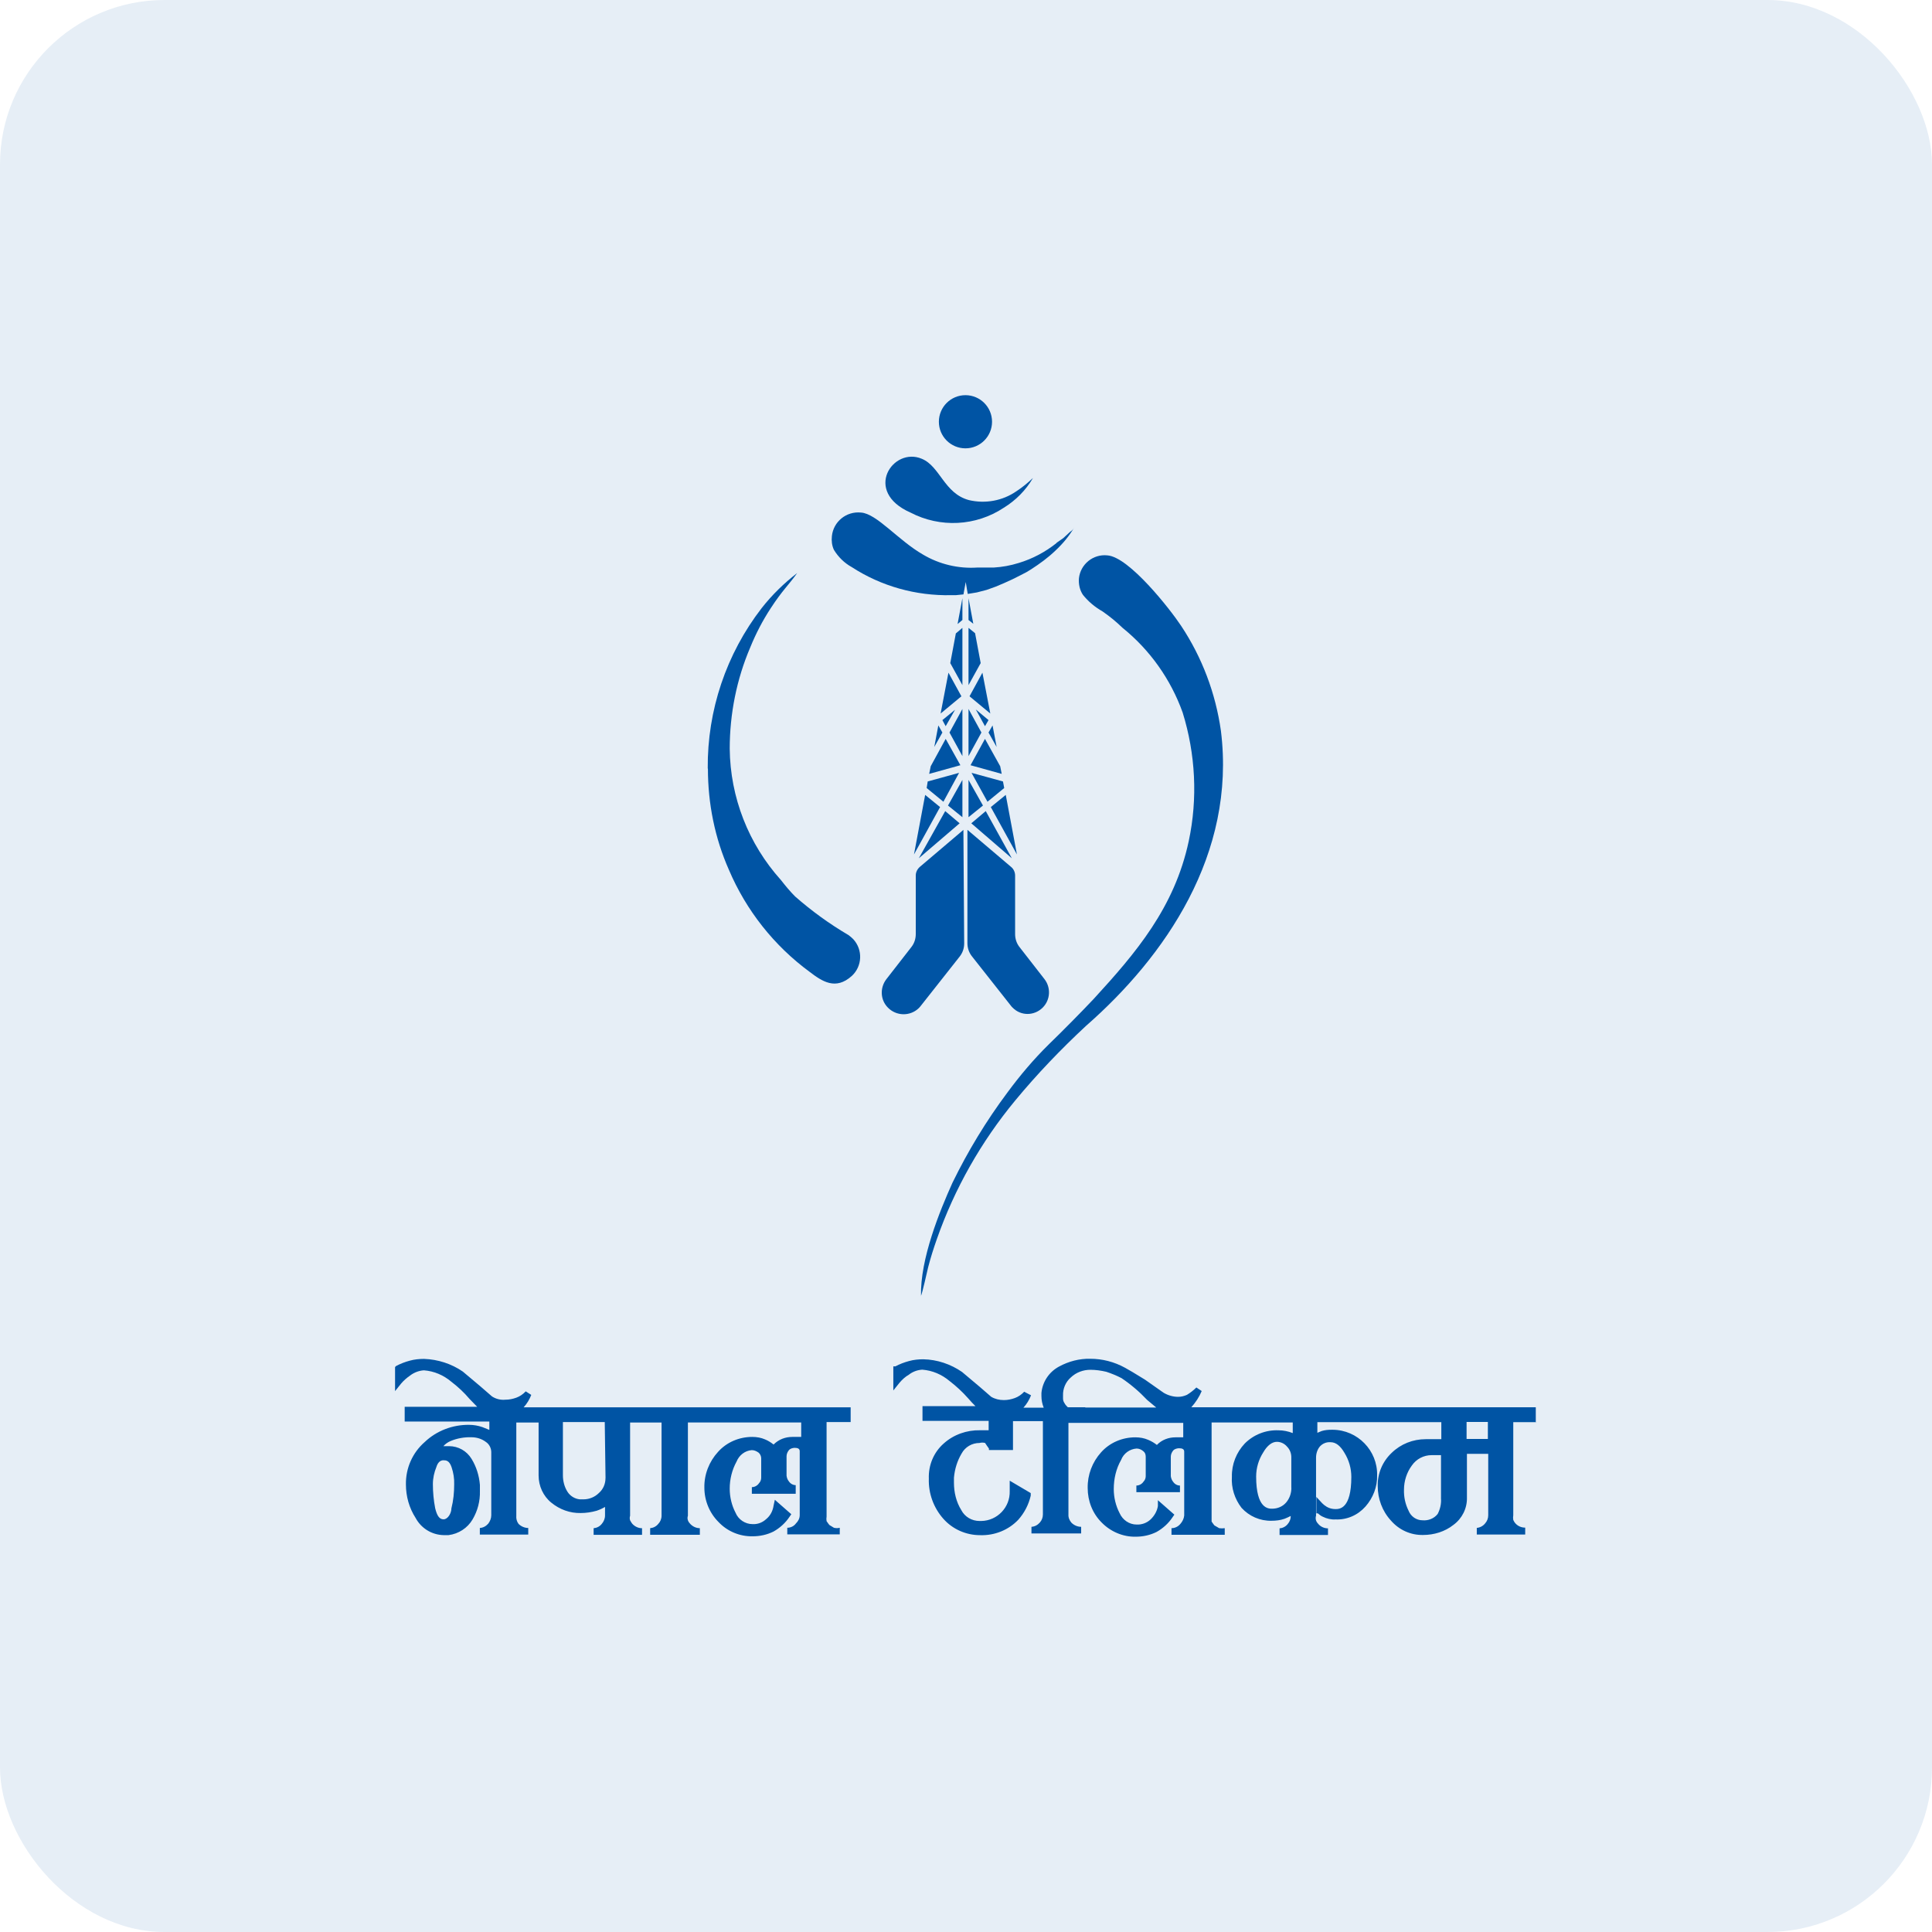<?xml version="1.0" encoding="UTF-8"?>
<svg id="Layer_2" xmlns="http://www.w3.org/2000/svg" viewBox="0 0 500 500"><defs><style>.cls-1{fill:none;opacity:.5;}.cls-2{opacity:.1;}.cls-2,.cls-3,.cls-4{fill:#0054a4;}.cls-4{fill-rule:evenodd;}</style></defs><rect class="cls-2" width="500" height="500" rx="42.58" ry="42.58"/><rect class="cls-1" width="500" height="500"/><g id="BACKGROUND"><g id="Layer_2-2"><g id="Layer_1-2"><circle class="cls-3" cx="249.86" cy="109.15" r="6.88"/><path class="cls-4" d="m238.31,335.48c.39-.79,1.58-6.23,1.9-7.54.66-2.55,1.38-4.79,2.23-7.22,4.6-13.12,11.48-25.26,20.33-35.95,5.64-6.82,11.75-13.19,18.23-19.22,20.46-17.91,38.96-44.48,34.97-76.43-1.38-9.71-4.85-18.95-10.3-27.16-2.82-4.26-13.45-17.84-19.09-18.23-3.68-.39-6.95,2.3-7.35,5.91-.13,1.51.2,3.09,1.05,4.33,1.38,1.71,3.09,3.15,5.05,4.26,1.97,1.38,3.41,2.55,5.19,4.26,7.08,5.71,12.47,13.31,15.55,21.91,3.34,10.76,3.93,22.24,1.58,33.26-3.68,17.25-13.71,28.99-24.61,40.87-3.09,3.28-8.2,8.46-11.61,11.75-3.93,3.87-7.48,8.07-10.76,12.53-5.44,7.28-10.17,15.09-14.17,23.28-3.28,7.28-8.39,19.74-8.14,29.32l-.07.07h0Z"/><path class="cls-4" d="m183.21,198.96c0,8.98,1.78,17.91,5.44,26.17,4.46,10.49,11.68,19.62,20.86,26.37,3.28,2.5,6.76,4.85,10.96,1.05,2.69-2.5,2.89-6.76.33-9.52-.39-.39-.79-.72-1.24-1.05-4.92-2.89-9.52-6.23-13.78-9.97-1.31-1.31-2.5-2.75-3.68-4.26-8.39-9.32-13.12-21.39-13.25-33.98,0-8.98,1.78-17.98,5.32-26.24,1.44-3.54,3.21-6.95,5.32-10.17,3.09-4.72,4.53-5.84,6.82-9.05-3.41,2.62-6.5,5.64-9.18,9.05-9.18,11.87-14.1,26.5-13.97,41.53l.07.07h0Z"/><path class="cls-4" d="m267.31,123.72c-1.31,1.24-2.75,2.43-4.26,3.41-3.61,2.5-8.07,3.28-12.27,2.3-6.43-1.71-7.48-8.73-12.2-10.69-7.48-3.21-15.35,8.46-2.95,13.91,7.67,4,16.92,3.54,24.14-1.24,3.09-1.9,5.71-4.53,7.54-7.67h0Z"/><path class="cls-3" d="m249.33,214.77l-11.28,9.58c-.66.59-1.05,1.38-1.05,2.23v15.16c0,1.24-.39,2.43-1.18,3.41l-6.43,8.26c-1.71,2.23-1.58,5.37.39,7.35h0c2.17,2.23,5.71,2.3,7.94.2.2-.2.39-.39.59-.66l10.04-12.73c.79-.99,1.18-2.17,1.18-3.41l-.2-29.32v-.07h0Z"/><path class="cls-3" d="m250.38,214.77l11.28,9.58c.66.52,1.05,1.38,1.05,2.23v15.16c0,1.24.39,2.43,1.18,3.41l6.43,8.26c1.71,2.23,1.51,5.37-.46,7.35h0c-2.17,2.17-5.64,2.23-7.81,0-.2-.2-.33-.33-.46-.52l-10.04-12.73c-.79-.99-1.18-2.17-1.18-3.41v-29.32h.02Z"/><polygon class="cls-3" points="252.35 163.87 250.65 162.49 250.65 177.31 253.8 171.61 252.35 163.87"/><polygon class="cls-3" points="256.29 184.66 254.25 174.09 250.91 180.2 256.29 184.66"/><polygon class="cls-3" points="240.47 200.28 248.55 198.04 244.74 191.22 240.87 198.3 240.47 200.28"/><polygon class="cls-3" points="259.89 203.94 259.57 202.24 251.43 200.01 255.56 207.49 259.89 203.94"/><polygon class="cls-3" points="251.17 198.04 259.24 200.28 258.85 198.3 254.91 191.22 251.17 198.04"/><polygon class="cls-3" points="257.93 193.32 256.87 187.74 255.83 189.58 257.93 193.32"/><polygon class="cls-3" points="250.65 211.49 254.39 208.47 250.65 201.84 250.65 211.49"/><polygon class="cls-3" points="247.17 183.68 243.89 186.36 244.74 187.94 247.17 183.68"/><polygon class="cls-3" points="250.65 195.68 253.99 189.58 250.65 183.48 250.65 195.68"/><polygon class="cls-3" points="254.91 187.94 255.83 186.36 252.54 183.61 254.91 187.94"/><polygon class="cls-3" points="250.65 160.45 251.89 161.44 250.65 154.81 250.65 160.45"/><polygon class="cls-3" points="248.81 180.2 245.46 174.09 243.43 184.66 248.81 180.2"/><polygon class="cls-3" points="239.43 205.72 236.54 221.13 243.29 208.87 239.43 205.72"/><polygon class="cls-3" points="244.62 209.91 237.79 222.12 248.35 213.07 244.62 209.91"/><polygon class="cls-3" points="256.42 208.87 263.18 221.13 260.29 205.72 256.42 208.87"/><polygon class="cls-3" points="255.11 209.91 251.37 213.07 261.86 222.12 255.11 209.91"/><polygon class="cls-3" points="249.07 183.48 245.73 189.58 249.07 195.68 249.07 183.48"/><polygon class="cls-3" points="249.07 201.84 245.34 208.47 249.07 211.49 249.07 201.84"/><polygon class="cls-3" points="248.21 200.01 240.09 202.24 239.82 203.94 244.15 207.49 248.21 200.01"/><polygon class="cls-3" points="241.79 193.32 243.89 189.58 242.84 187.74 241.79 193.32"/><polygon class="cls-3" points="249.07 177.31 249.07 162.49 247.37 163.93 245.93 171.61 249.07 177.31"/><polygon class="cls-3" points="249.07 154.81 247.82 161.5 249.07 160.45 249.07 154.81"/><path class="cls-4" d="m273.47,140.51c-2.95,2.36-6.3,4.13-9.84,5.19-2.1.66-4.26,1.05-6.43,1.18h-4.26c-4.92.33-9.84-.85-14.04-3.34-6.43-3.68-12-10.63-16.07-10.89-3.81-.39-7.15,2.36-7.54,6.1-.13,1.18,0,2.43.52,3.54,1.11,1.83,2.69,3.41,4.6,4.46,7.67,4.99,16.67,7.48,25.78,7.28h1.18l1.97-.2.59-3.21.52,3.09,2.36-.39,2.55-.66,2.36-.85,2.17-.92,2.17-.99,1.97-.99,1.64-.85,1.18-.72c2.23-1.44,4.4-3.02,6.3-4.85,1.9-1.78,3.54-3.74,4.85-5.97-.27.46-.59.85-1.05,1.11l-1.78,1.64-1.78,1.24h.07,0Z"/><path class="cls-3" d="m181.11,364.21h-45.59c.85-.92,1.51-2.03,1.97-3.21l-1.44-.92c-.66.72-1.51,1.31-2.43,1.64s-1.83.52-2.82.52c-1.24.13-2.5-.2-3.48-.85l-3.02-2.62-4.53-3.81c-2.95-2.03-6.43-3.15-10.04-3.28-1.24,0-2.5.13-3.68.46-1.24.33-2.43.79-3.54,1.38l-.27.27v6.23l1.58-1.97c.66-.79,1.51-1.51,2.36-2.1,1.05-.79,2.3-1.24,3.54-1.31,2.62.2,5.05,1.24,7.08,2.95,1.71,1.31,3.34,2.82,4.72,4.46l1.97,2.03h-18.76v3.81h21.91v2.17l-1.78-.72c-1.11-.39-2.3-.59-3.41-.59-4.26-.07-8.46,1.51-11.55,4.46-3.15,2.75-4.92,6.76-4.85,10.96,0,3.09.85,6.1,2.5,8.66,1.44,2.69,4.2,4.4,7.28,4.46h1.24c2.62-.33,4.92-1.83,6.23-4.06s1.97-4.72,1.9-7.35v-1.58c-.2-2.43-.92-4.72-2.17-6.76-1.24-2.03-3.41-3.28-5.84-3.28h-1.44c.52-.59,1.11-.99,1.83-1.31,1.71-.72,3.61-1.05,5.44-.99,1.31,0,2.62.39,3.68,1.18.92.59,1.44,1.64,1.44,2.69v16.33c0,.79-.33,1.58-.79,2.17-.59.66-1.31,1.05-2.17,1.11v1.71h12.53v-1.71c-.92,0-1.83-.39-2.5-1.05-.46-.59-.66-1.38-.59-2.1v-24.14h5.77v13.71c0,2.69,1.18,5.32,3.28,7.02,2.17,1.78,4.85,2.75,7.61,2.69,1.38,0,2.75-.2,4.13-.59.79-.27,1.51-.59,2.17-.99v2.23c0,.79-.33,1.58-.85,2.17-.52.66-1.31,1.05-2.1,1.11v1.71h12.53v-1.71c-.92,0-1.78-.39-2.43-1.05-.27-.27-.46-.66-.66-.99-.13-.39-.13-.79,0-1.18v-24.14h8.14v24.14c0,.79-.33,1.58-.85,2.1-.52.66-1.31,1.05-2.1,1.11v1.71h12.86v-1.71c-.92,0-1.78-.39-2.43-1.05-.27-.27-.52-.59-.66-.99s-.13-.79,0-1.18v-24.14h29.32v3.74h-2.3c-1.83,0-3.54.66-4.85,1.97-.66-.52-1.38-.99-2.17-1.31-1.05-.46-2.17-.66-3.34-.66-3.41,0-6.63,1.38-8.86,3.87-2.3,2.5-3.61,5.84-3.54,9.25,0,3.34,1.31,6.56,3.68,8.92,2.3,2.43,5.51,3.74,8.79,3.68,1.9,0,3.74-.39,5.44-1.24,1.64-.92,3.09-2.23,4.13-3.81l.46-.66-4.26-3.74-.33,1.51c-.2,1.38-.85,2.62-1.9,3.48-.99.92-2.23,1.38-3.54,1.31-1.9,0-3.68-1.18-4.4-2.95-.99-1.9-1.51-4.06-1.51-6.23,0-2.43.59-4.85,1.78-7.02.66-1.64,2.17-2.82,3.93-2.95.66,0,1.24.27,1.78.66.39.33.66.92.66,1.44v5.05c0,.52-.2,1.05-.59,1.44-.39.59-1.11.99-1.83.99v1.71h11.35v-2.23c-.72,0-1.38-.39-1.78-.99-.33-.39-.52-.92-.59-1.44v-5.05c0-.59.27-1.18.66-1.64.33-.33.79-.46,1.24-.52h.33c1.18,0,1.18.66,1.18.92v16.47c0,.85-.39,1.58-.99,2.17-.52.72-1.38,1.11-2.23,1.11v1.71h13.58v-1.71c-.52.13-.99.13-1.51,0l-1.18-.72s-.52-.66-.72-.99c-.07-.39-.07-.79,0-1.18v-24.47h6.23v-3.81h-39.1v-.02Zm-66.33,13.71c.59,0,1.51,0,2.1,1.83.46,1.38.72,2.89.66,4.4,0,2.1-.2,4.2-.72,6.23,0,1.24-.92,2.82-2.03,2.82s-1.71-.99-2.17-2.89c-.39-2.03-.59-4.13-.59-6.23,0-1.51.33-3.02.92-4.46.33-1.05.92-1.71,1.83-1.71h0Zm41.92,4.6c0,1.51-.59,2.89-1.71,3.87-1.05,1.05-2.5,1.64-4,1.64h-.92c-1.31-.13-2.5-.85-3.21-1.97-.79-1.24-1.18-2.75-1.18-4.26v-13.78h10.83l.2,14.43v.07h0Z"/><path class="cls-3" d="m397.46,368.01v-3.81h-89.15c1.11-1.24,2.03-2.62,2.69-4.2l-1.38-.92c-.72.72-1.58,1.38-2.43,1.9-.72.33-1.51.52-2.3.52-1.31,0-2.62-.39-3.74-1.05l-4.85-3.41c-2.62-1.64-4.33-2.62-5.19-3.09-2.75-1.51-5.84-2.3-8.92-2.3-2.82-.07-5.64.66-8.14,2.03-2.55,1.38-4.26,3.93-4.53,6.82v.79c0,1.05.2,2.03.59,3.02h-5.25c.85-.92,1.51-2.03,1.97-3.21l-1.78-.92c-.66.72-1.51,1.31-2.43,1.64-.92.33-1.83.52-2.82.52-1.18,0-2.3-.27-3.28-.85l-3.02-2.62-4.53-3.81c-2.95-2.03-6.43-3.21-10.04-3.28-1.24,0-2.5.13-3.68.46-1.24.33-2.43.79-3.54,1.38h-.52v6.23l1.58-1.97c.72-.85,1.51-1.58,2.43-2.1.99-.79,2.23-1.24,3.48-1.31,2.62.2,5.05,1.24,7.08,2.95,1.71,1.31,3.34,2.82,4.79,4.46.66.79,1.31,1.44,1.9,2.03h-13.71v3.81h17.12v2.43h-2.23c-3.41-.07-6.82,1.11-9.38,3.41-2.62,2.3-4,5.64-3.87,9.12-.13,3.81,1.24,7.54,3.74,10.36,2.43,2.75,5.91,4.26,9.52,4.26,3.74.13,7.35-1.31,9.9-4,1.58-1.78,2.69-3.93,3.21-6.23v-.66l-5.44-3.21v2.69c.13,4.2-3.21,7.67-7.35,7.74h-.46c-1.97,0-3.81-1.05-4.72-2.82-1.31-2.1-1.9-4.6-1.9-7.08v-1.31c.2-2.23.85-4.33,1.97-6.23.92-1.71,2.69-2.75,4.65-2.75.46-.13.99-.13,1.44,0h0c.33.52.66.99.99,1.44v.39h6.23v-7.48h7.74v24.14c0,.79-.27,1.51-.79,2.1-.59.66-1.31,1.05-2.17,1.11v1.71h12.86v-1.71c-.92,0-1.83-.39-2.5-1.05-.52-.59-.85-1.38-.79-2.17v-23.68h29.71v3.74h-2.03c-1.78,0-3.54.66-4.79,1.97-.66-.52-1.44-.99-2.23-1.31-1.05-.46-2.17-.66-3.34-.66-3.41,0-6.63,1.38-8.86,3.87-2.3,2.55-3.54,5.84-3.48,9.25,0,3.34,1.24,6.56,3.61,8.92,2.3,2.36,5.51,3.74,8.79,3.68,1.9,0,3.74-.39,5.44-1.24,1.64-.92,3.09-2.23,4.13-3.81l.46-.66-4.26-3.74v1.51c-.2,1.31-.92,2.55-1.9,3.48-.99.92-2.3,1.38-3.61,1.31-1.9,0-3.61-1.18-4.4-2.95-.99-1.9-1.51-4.06-1.51-6.23,0-2.62.59-5.25,1.9-7.54.66-1.71,2.23-2.82,4-2.95.66,0,1.24.27,1.71.66.46.33.66.85.66,1.44v5.05c0,.52-.2,1.05-.59,1.44-.39.59-1.11.99-1.83.99v1.71h11.28v-1.71c-.72,0-1.38-.39-1.78-.99-.33-.39-.52-.92-.59-1.44v-5.05c0-.59.27-1.18.66-1.64.33-.33.79-.46,1.24-.52h.39c1.18,0,1.18.66,1.18.92v16.47c-.07.79-.46,1.58-.99,2.17-.59.72-1.44,1.11-2.3,1.11v1.71h13.78v-1.71c-.46.07-.99.07-1.44,0l-1.24-.72s-.52-.66-.72-.99v-25.65h21v2.75c-1.18-.46-2.43-.72-3.68-.72-3.28-.13-6.43,1.11-8.73,3.41-2.17,2.3-3.41,5.37-3.34,8.59-.2,2.89.72,5.77,2.5,8.07,1.97,2.17,4.79,3.41,7.74,3.34,1.18,0,2.3-.13,3.41-.52.52-.2,1.05-.46,1.58-.72,0,.79-.27,1.51-.79,2.1-.52.66-1.31,1.05-2.1,1.11v1.71h12.53v-1.71c-.92,0-1.83-.39-2.43-1.05-.27-.27-.52-.59-.66-.99-.13-.39-.13-.85,0-1.24v-15.02c0-1.05.33-2.1.99-2.89.72-.79,1.71-1.18,2.75-1.11,1.38,0,2.55.92,3.61,2.75,1.18,1.9,1.78,4.06,1.78,6.23,0,8.33-3.09,8.33-4.13,8.33-.79,0-1.58-.2-2.23-.59-.46-.27-.85-.59-1.18-.92l-1.51-1.64v4.26h.39c.39.33.79.66,1.24.85,1.05.52,2.17.79,3.34.72,2.95.13,5.77-1.11,7.74-3.34,1.97-2.23,3.09-5.12,3.02-8.07.13-6.43-5.05-11.75-11.48-11.8h-.33c-.85,0-1.71.07-2.55.33l-1.11.46v-2.75h32.08v4.4h-4.06c-3.28,0-6.43,1.24-8.79,3.54-2.36,2.23-3.68,5.32-3.61,8.59,0,3.28,1.18,6.5,3.41,8.92,2.1,2.43,5.12,3.81,8.33,3.74,2.82,0,5.64-.85,7.87-2.62,2.23-1.64,3.54-4.26,3.48-7.02v-11.35h5.51v15.88c0,.79-.27,1.51-.79,2.1-.52.66-1.31,1.11-2.17,1.18v1.71h12.53v-1.78c-.92,0-1.78-.33-2.43-.99-.27-.27-.52-.66-.66-.99-.07-.39-.07-.85,0-1.24v-24.07h6.04l-.27-.07-.02-.02Zm-116.58-3.81h-4.53c-.33-.33-.66-.66-.85-1.05-.27-.39-.39-.79-.39-1.24v-.72c-.07-1.78.66-3.54,2.03-4.72,1.38-1.31,3.21-1.97,5.05-1.97,1.38,0,2.75.2,4.13.52,1.38.46,2.69.99,3.93,1.64,2.43,1.64,4.65,3.54,6.63,5.64.79.66,1.58,1.31,2.36,1.97h-18.37v-.07h0Zm53.33,20.86c0,1.38-.46,2.75-1.38,3.81-.92,1.05-2.23,1.58-3.61,1.58-.99,0-4.13,0-4.13-8.33,0-2.23.66-4.4,1.83-6.23,1.05-1.83,2.3-2.75,3.54-2.75.99,0,1.97.46,2.62,1.24.72.72,1.11,1.71,1.11,2.75v7.94h0Zm38.71,2.62c.13,1.44-.2,2.89-.85,4.13-.92,1.18-2.43,1.78-3.93,1.64-1.58,0-3.02-.99-3.61-2.5-.85-1.71-1.24-3.54-1.18-5.44,0-2.23.72-4.46,2.03-6.23,1.18-1.71,3.09-2.69,5.12-2.69h2.43v11.15-.07h0Zm12.14-15.28h-5.51v-4.4h5.51v4.4Z"/></g></g></g></svg>